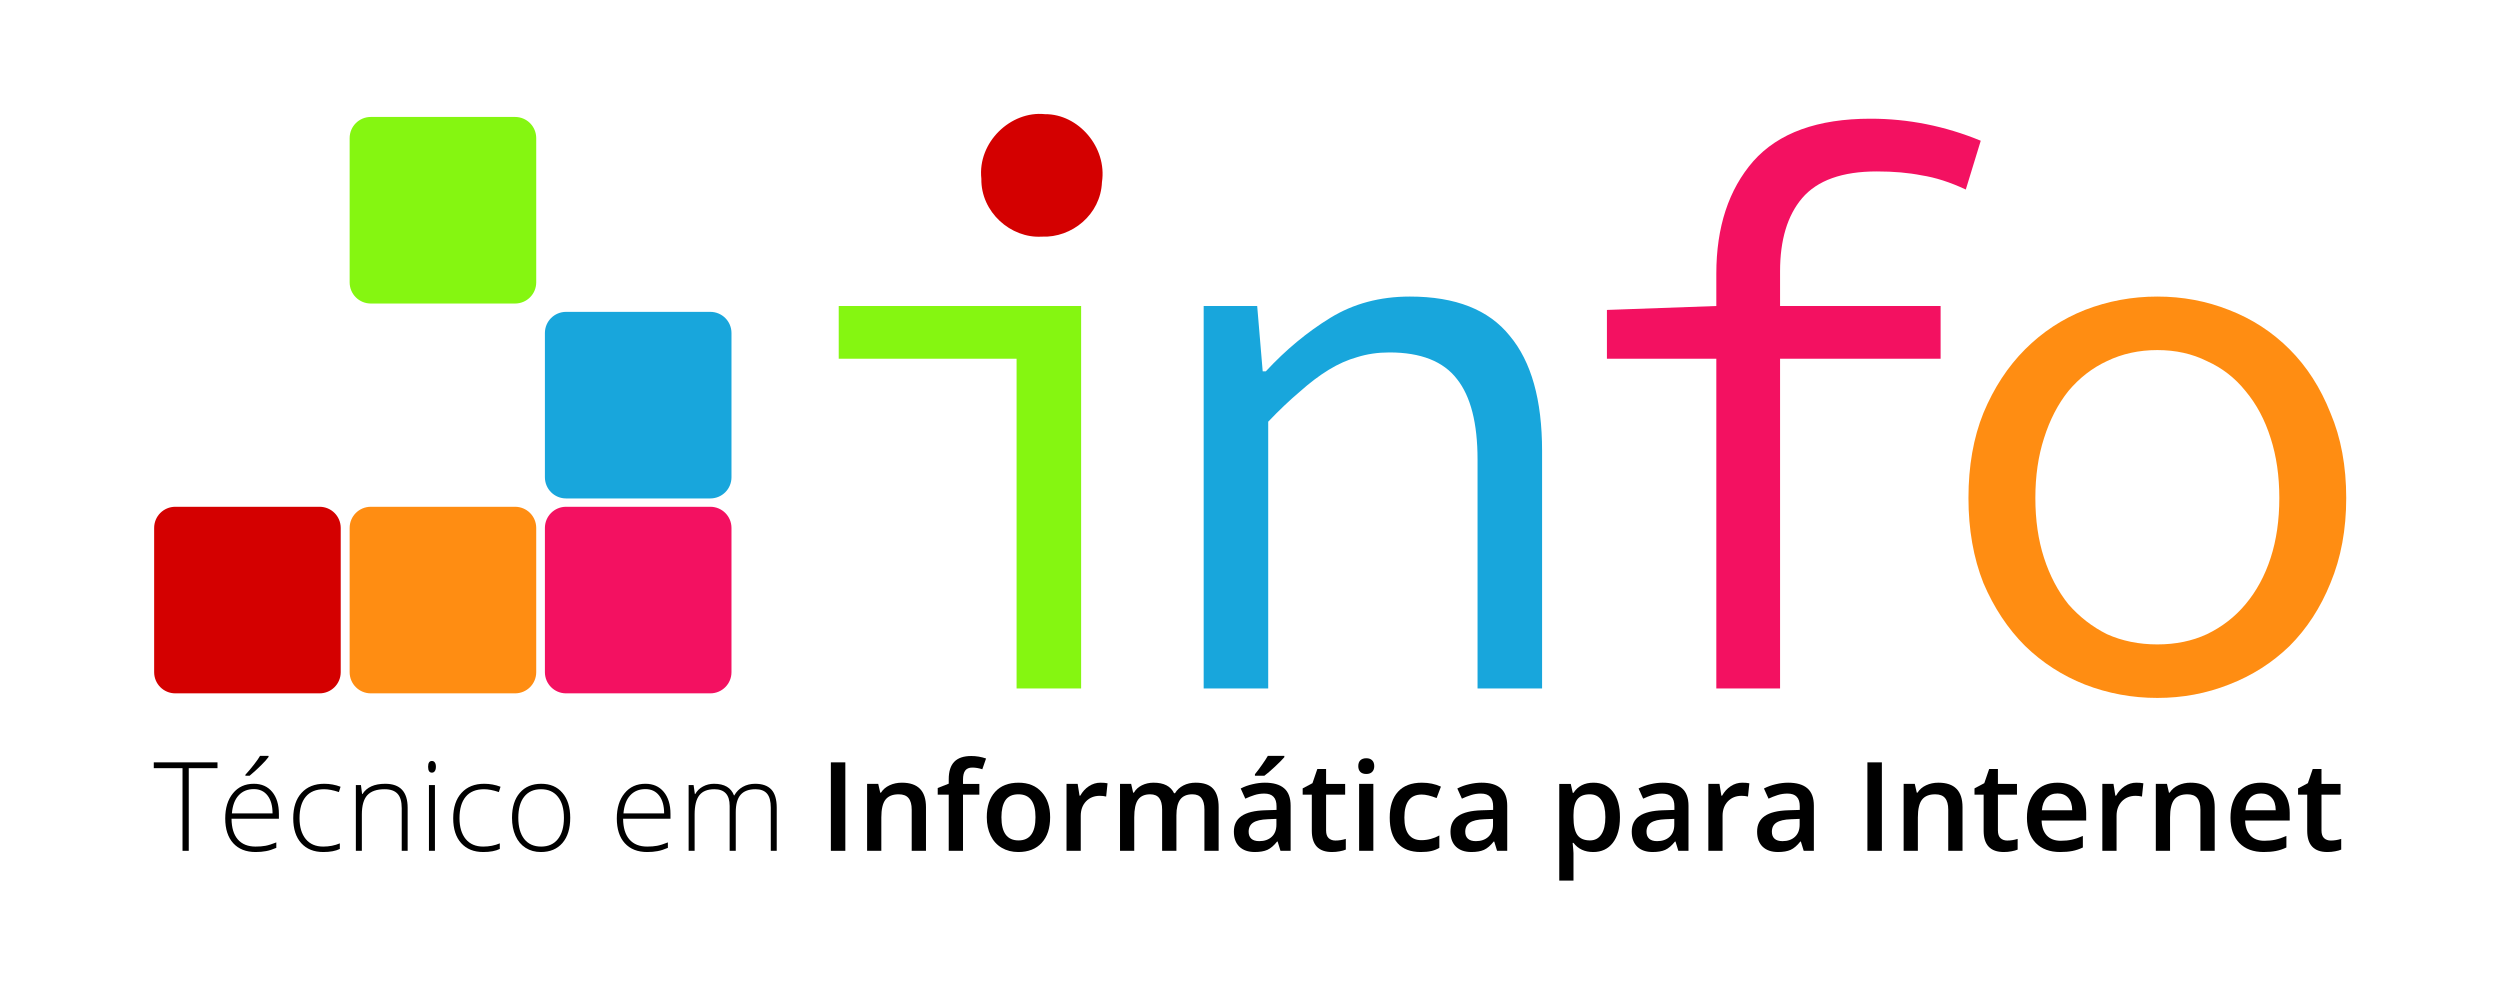 <?xml version="1.0" encoding="UTF-8" standalone="no"?>
<!-- Created with Inkscape (http://www.inkscape.org/) -->

<svg
   xmlns:dc="http://purl.org/dc/elements/1.1/"
   xmlns:cc="http://creativecommons.org/ns#"
   xmlns:rdf="http://www.w3.org/1999/02/22-rdf-syntax-ns#"
   xmlns:svg="http://www.w3.org/2000/svg"
   xmlns="http://www.w3.org/2000/svg"
   xmlns:sodipodi="http://sodipodi.sourceforge.net/DTD/sodipodi-0.dtd"
   xmlns:inkscape="http://www.inkscape.org/namespaces/inkscape"
   width="1018.362"
   height="405.094"
   id="svg3172"
   version="1.1"
   inkscape:version="0.91 r13725"
   sodipodi:docname="info.svg"
   inkscape:export-filename="/home/marcio/github/info-cultura-e-identidade-visual/arte/info-logo-rectangle.png"
   inkscape:export-xdpi="18.025753"
   inkscape:export-ydpi="18.025753">
  <defs
     id="defs3174" />
  <sodipodi:namedview
     id="base"
     pagecolor="#ffffff"
     bordercolor="#666666"
     borderopacity="1.0"
     inkscape:pageopacity="0.0"
     inkscape:pageshadow="2"
     inkscape:zoom="0.7"
     inkscape:cx="704.84634"
     inkscape:cy="0.75158099"
     inkscape:document-units="px"
     inkscape:current-layer="g3476"
     showgrid="false"
     inkscape:window-width="1366"
     inkscape:window-height="744"
     inkscape:window-x="0"
     inkscape:window-y="24"
     inkscape:window-maximized="1"
     showguides="true"
     inkscape:guide-bbox="true" />
  <g
     inkscape:label="Camada 1"
     inkscape:groupmode="layer"
     id="layer1"
     transform="translate(0,-647.268)">
    <g
       id="g3476">
      <g
         style="font-style:normal;font-variant:normal;font-stretch:normal;font-size:144px;line-height:125%;font-family:'Source Code Pro';-inkscape-font-specification:'Source Code Pro Semi-Light';text-align:start;letter-spacing:0px;word-spacing:0px;writing-mode:lr-tb;text-anchor:start;fill:#000000;fill-opacity:1;stroke:none"
         transform="matrix(2.226,0,0,2.226,-480.12,-23.691)"
         id="g3087" />
      <path
         style="font-style:normal;font-variant:normal;font-stretch:normal;font-size:144px;line-height:125%;font-family:'Source Code Pro';-inkscape-font-specification:'Source Code Pro Semi-Light';text-align:start;letter-spacing:0px;word-spacing:0px;writing-mode:lr-tb;text-anchor:start;fill:#85f611;fill-opacity:1;stroke:none"
         d="m 414.101,927.718 c 0,-44.774 0,-89.549 0,-134.323 -24.15,0 -48.301,0 -72.451,0 0,-7.16 0,-14.319 0,-21.479 32.913,0 65.826,0 98.739,0 0,51.934 0,103.868 0,155.802 -8.763,0 -17.525,0 -26.288,0 z"
         id="path3089"
         inkscape:connector-curvature="0"
         inkscape:export-filename="/home/marcio/info.png"
         inkscape:export-xdpi="599.98749"
         inkscape:export-ydpi="599.98749" />
      <path
         style="font-style:normal;font-variant:normal;font-stretch:normal;font-size:144px;line-height:125%;font-family:'Source Code Pro';-inkscape-font-specification:'Source Code Pro Semi-Light';text-align:start;letter-spacing:0px;word-spacing:0px;writing-mode:lr-tb;text-anchor:start;fill:#d40000;fill-opacity:1;stroke:none"
         d="m 424.357,743.662 c -12.616,0.774 -24.839,-10.019 -24.605,-23.562 -1.624,-14.879 11.977,-27.782 25.898,-26.328 13.624,-0.102 25.382,13.478 23.228,27.692 -0.534,13.208 -12.257,22.733 -24.522,22.198 z"
         id="path3091"
         inkscape:connector-curvature="0"
         inkscape:export-filename="/home/marcio/info.png"
         inkscape:export-xdpi="599.98749"
         inkscape:export-ydpi="599.98749" />
      <path
         d="m 490.31,927.718 0,-155.802 21.8,0 2.244,26.608 1.282,0 c 8.121,-8.762 16.884,-16.029 26.288,-21.799 9.404,-5.77 20.197,-8.656 32.379,-8.656 18.594,1.6e-4 32.165,5.343 40.714,16.029 8.762,10.472 13.144,26.074 13.144,46.805 l 0,96.815 -26.288,0 0,-93.289 c -1.4e-4,-14.747 -2.779,-25.646 -8.335,-32.699 -5.557,-7.266 -14.747,-10.9 -27.57,-10.9 -4.702,1.3e-4 -9.083,0.641 -13.144,1.923 -3.847,1.069 -7.694,2.779 -11.541,5.129 -3.847,2.351 -7.801,5.343 -11.861,8.976 -4.061,3.42 -8.335,7.48 -12.823,12.182 l 0,108.677 -26.288,0"
         style="font-style:normal;font-variant:normal;font-stretch:normal;font-size:144px;line-height:125%;font-family:'Source Code Pro';-inkscape-font-specification:'Source Code Pro Semi-Light';text-align:start;letter-spacing:0px;word-spacing:0px;writing-mode:lr-tb;text-anchor:start;fill:#18a6dc;fill-opacity:1;stroke:none"
         id="path3093"
         inkscape:connector-curvature="0"
         inkscape:export-filename="/home/marcio/info.png"
         inkscape:export-xdpi="599.98749"
         inkscape:export-ydpi="599.98749" />
      <path
         d="m 699.132,927.718 0,-134.323 -44.561,0 0,-19.876 44.561,-1.603 0,-13.144 c -7e-5,-19.021 5.022,-34.302 15.067,-45.843 10.258,-11.541 26.181,-17.311 47.767,-17.311 15.388,2.2e-4 30.348,2.992 44.881,8.976 l -6.091,19.876 c -6.412,-2.992 -12.396,-4.915 -17.953,-5.77 -5.343,-1.068 -11.434,-1.603 -18.273,-1.603 -14.106,2.1e-4 -24.257,3.633 -30.455,10.9 -5.984,7.053 -8.976,16.991 -8.976,29.814 l 0,14.106 65.399,0 0,21.479 -65.399,0 0,134.323 -25.967,0"
         style="font-style:normal;font-variant:normal;font-stretch:normal;font-size:144px;line-height:125%;font-family:'Source Code Pro';-inkscape-font-specification:'Source Code Pro Semi-Light';text-align:start;letter-spacing:0px;word-spacing:0px;writing-mode:lr-tb;text-anchor:start;fill:#f31161;fill-opacity:1;stroke:none"
         id="path3095"
         inkscape:connector-curvature="0"
         inkscape:export-filename="/home/marcio/info.png"
         inkscape:export-xdpi="599.98749"
         inkscape:export-ydpi="599.98749" />
      <path
         d="m 878.781,931.565 c -10.259,0 -20.09,-1.817 -29.493,-5.45 -9.19,-3.633 -17.311,-8.869 -24.364,-15.708 -7.053,-7.053 -12.716,-15.602 -16.991,-25.646 -4.061,-10.259 -6.091,-21.799 -6.091,-34.623 -2e-5,-13.037 2.03,-24.578 6.091,-34.623 4.274,-10.258 9.938,-18.914 16.991,-25.967 7.053,-7.053 15.174,-12.396 24.364,-16.029 9.404,-3.633 19.235,-5.45 29.493,-5.45 10.258,1.6e-4 19.983,1.817 29.173,5.45 9.404,3.633 17.632,8.976 24.685,16.029 7.053,7.053 12.609,15.709 16.67,25.967 4.274,10.045 6.411,21.586 6.412,34.623 -1.8e-4,12.823 -2.137,24.364 -6.412,34.623 -4.061,10.045 -9.618,18.594 -16.67,25.646 -7.053,6.839 -15.281,12.075 -24.685,15.708 -9.19,3.633 -18.914,5.45 -29.173,5.45 m 0,-21.799 c 7.48,2e-5 14.212,-1.389 20.197,-4.168 6.198,-2.992 11.434,-7.053 15.708,-12.182 4.488,-5.343 7.908,-11.648 10.259,-18.914 2.351,-7.266 3.526,-15.388 3.526,-24.364 -1.4e-4,-8.976 -1.176,-17.098 -3.526,-24.364 -2.351,-7.48 -5.771,-13.892 -10.259,-19.235 -4.275,-5.343 -9.511,-9.404 -15.708,-12.182 -5.984,-2.992 -12.716,-4.488 -20.197,-4.488 -7.48,1.3e-4 -14.319,1.496 -20.517,4.488 -5.984,2.779 -11.22,6.839 -15.708,12.182 -4.274,5.343 -7.587,11.755 -9.938,19.235 -2.351,7.267 -3.526,15.388 -3.526,24.364 -5e-5,8.976 1.175,17.098 3.526,24.364 2.351,7.267 5.664,13.571 9.938,18.914 4.488,5.129 9.724,9.19 15.708,12.182 6.198,2.778 13.037,4.168 20.517,4.168"
         style="font-style:normal;font-variant:normal;font-stretch:normal;font-size:144px;line-height:125%;font-family:'Source Code Pro';-inkscape-font-specification:'Source Code Pro Semi-Light';text-align:start;letter-spacing:0px;word-spacing:0px;writing-mode:lr-tb;text-anchor:start;fill:#ff8d12;fill-opacity:1;stroke:none"
         id="path3097"
         inkscape:connector-curvature="0"
         inkscape:export-filename="/home/marcio/info.png"
         inkscape:export-xdpi="599.98749"
         inkscape:export-ydpi="599.98749" />
      <g
         id="g3099"
         transform="matrix(1.726,0,0,1.726,-2089.713,719.328)"
         inkscape:export-filename="/home/marcio/info.png"
         inkscape:export-xdpi="599.98749"
         inkscape:export-ydpi="599.98749">
        <path
           style="fill:#ff8d12;fill-opacity:1;fill-rule:evenodd;stroke:none"
           d="m 1298.243,77.851 34.034,0 c 2.77,0 5,2.23 5,5 l 0,34.034 c 0,2.77 -2.23,5 -5,5 l -34.034,0 c -2.77,0 -5,-2.23 -5,-5 l 0,-34.034 c 0,-2.77 2.23,-5 5,-5 z"
           id="rect3101" />
        <path
           style="fill:#18a6dc;fill-opacity:1;fill-rule:evenodd;stroke:none"
           d="m 1344.326,31.851 34.034,0 c 2.77,0 5,2.23 5,5 l 0,34.034 c 0,2.77 -2.23,5 -5,5 l -34.034,0 c -2.77,0 -5,-2.23 -5,-5 l 0,-34.034 c 0,-2.77 2.23,-5 5,-5 z"
           id="rect3103" />
        <path
           style="fill:#f31161;fill-opacity:1;fill-rule:evenodd;stroke:none"
           d="m 1344.326,77.851 34.034,0 c 2.77,0 5,2.23 5,5 l 0,34.034 c 0,2.77 -2.23,5 -5,5 l -34.034,0 c -2.77,0 -5,-2.23 -5,-5 l 0,-34.034 c 0,-2.77 2.23,-5 5,-5 z"
           id="rect3105" />
        <path
           style="fill:#85f611;fill-opacity:1;fill-rule:evenodd;stroke:none"
           d="m 1298.243,-14.149 34.034,0 c 2.77,0 5,2.23 5,5 l 0,34.034 c 0,2.77 -2.23,5 -5,5 l -34.034,0 c -2.77,0 -5,-2.23 -5,-5 l 0,-34.034 c 0,-2.77 2.23,-5 5,-5 z"
           id="rect3107" />
        <path
           style="fill:#d40000;fill-opacity:1;fill-rule:evenodd;stroke:none"
           d="m 1252.105,77.851 34.034,0 c 2.77,0 5,2.23 5,5 l 0,34.034 c 0,2.77 -2.23,5 -5,5 l -34.034,0 c -2.77,0 -5,-2.23 -5,-5 l 0,-34.034 c 0,-2.77 2.23,-5 5,-5 z"
           id="rect3109" />
      </g>
      <g
         style="font-style:normal;font-weight:normal;font-size:50.474px;line-height:125%;font-family:sans-serif;letter-spacing:0px;word-spacing:0px;fill:#000000;fill-opacity:1;stroke:none;stroke-width:1px;stroke-linecap:butt;stroke-linejoin:miter;stroke-opacity:1"
         id="text4324">
        <path
           d="m 76.887,993.844 -2.538,0 0,-33.666 -11.707,0 0,-2.366 25.952,0 0,2.366 -11.707,0 0,33.666 z"
           style="font-style:normal;font-variant:normal;font-weight:300;font-stretch:normal;font-size:50.474px;line-height:125%;font-family:'Open Sans';-inkscape-font-specification:'Open Sans, Light';text-align:start;writing-mode:lr-tb;text-anchor:start"
           id="path3355" />
        <path
           d="m 104.12,994.337 q -5.841,0 -9.119,-3.598 -3.253,-3.598 -3.253,-10.08 0,-6.408 3.155,-10.253 3.155,-3.869 8.503,-3.869 4.732,0 7.468,3.303 2.736,3.303 2.736,8.971 l 0,1.972 -19.297,0 q 0.049,5.521 2.563,8.429 2.538,2.908 7.246,2.908 2.292,0 4.017,-0.32 1.75,-0.32 4.412,-1.38 l 0,2.218 q -2.267,0.986 -4.19,1.331 -1.922,0.37 -4.239,0.37 z m -0.715,-25.631 q -3.869,0 -6.211,2.563 -2.341,2.538 -2.736,7.344 l 16.562,0 q 0,-4.658 -2.021,-7.27 -2.021,-2.637 -5.595,-2.637 z m -3.45,-5.841 q 1.799,-1.947 3.549,-4.214 1.774,-2.292 2.415,-3.475 l 3.475,0 0,0.419 q -0.887,1.282 -3.031,3.401 -2.12,2.12 -4.683,4.264 l -1.725,0 0,-0.394 z"
           style="font-style:normal;font-variant:normal;font-weight:300;font-stretch:normal;font-size:50.474px;line-height:125%;font-family:'Open Sans';-inkscape-font-specification:'Open Sans, Light';text-align:start;writing-mode:lr-tb;text-anchor:start"
           id="path3357" />
        <path
           d="m 131.698,994.337 q -5.742,0 -8.996,-3.623 -3.253,-3.623 -3.253,-10.105 0,-6.654 3.376,-10.351 3.376,-3.721 9.242,-3.721 3.475,0 6.654,1.208 l -0.665,2.169 q -3.475,-1.158 -6.038,-1.158 -4.929,0 -7.468,3.056 -2.538,3.031 -2.538,8.749 0,5.422 2.538,8.503 2.538,3.056 7.098,3.056 3.648,0 6.778,-1.306 l 0,2.267 q -2.563,1.257 -6.728,1.257 z"
           style="font-style:normal;font-variant:normal;font-weight:300;font-stretch:normal;font-size:50.474px;line-height:125%;font-family:'Open Sans';-inkscape-font-specification:'Open Sans, Light';text-align:start;writing-mode:lr-tb;text-anchor:start"
           id="path3359" />
        <path
           d="m 163.639,993.844 0,-17.375 q 0,-4.042 -1.701,-5.866 -1.701,-1.848 -5.274,-1.848 -4.806,0 -7.049,2.44 -2.218,2.415 -2.218,7.862 l 0,14.787 -2.44,0 0,-26.79 2.07,0 0.468,3.672 0.148,0 q 2.612,-4.19 9.291,-4.19 9.119,0 9.119,9.784 l 0,17.523 -2.415,0 z"
           style="font-style:normal;font-variant:normal;font-weight:300;font-stretch:normal;font-size:50.474px;line-height:125%;font-family:'Open Sans';-inkscape-font-specification:'Open Sans, Light';text-align:start;writing-mode:lr-tb;text-anchor:start"
           id="path3361" />
        <path
           d="m 177.169,993.844 -2.44,0 0,-26.79 2.44,0 0,26.79 z m -2.785,-34.233 q 0,-2.366 1.553,-2.366 0.764,0 1.183,0.616 0.444,0.616 0.444,1.75 0,1.109 -0.444,1.75 -0.419,0.641 -1.183,0.641 -1.553,0 -1.553,-2.391 z"
           style="font-style:normal;font-variant:normal;font-weight:300;font-stretch:normal;font-size:50.474px;line-height:125%;font-family:'Open Sans';-inkscape-font-specification:'Open Sans, Light';text-align:start;writing-mode:lr-tb;text-anchor:start"
           id="path3363" />
        <path
           d="m 196.861,994.337 q -5.742,0 -8.996,-3.623 -3.253,-3.623 -3.253,-10.105 0,-6.654 3.376,-10.351 3.376,-3.721 9.242,-3.721 3.475,0 6.654,1.208 l -0.665,2.169 q -3.475,-1.158 -6.038,-1.158 -4.929,0 -7.468,3.056 -2.538,3.031 -2.538,8.749 0,5.422 2.538,8.503 2.538,3.056 7.098,3.056 3.648,0 6.778,-1.306 l 0,2.267 q -2.563,1.257 -6.728,1.257 z"
           style="font-style:normal;font-variant:normal;font-weight:300;font-stretch:normal;font-size:50.474px;line-height:125%;font-family:'Open Sans';-inkscape-font-specification:'Open Sans, Light';text-align:start;writing-mode:lr-tb;text-anchor:start"
           id="path3365" />
        <path
           d="m 232.277,980.412 q 0,6.556 -3.179,10.253 -3.179,3.672 -8.774,3.672 -3.524,0 -6.211,-1.701 -2.686,-1.701 -4.116,-4.88 -1.429,-3.179 -1.429,-7.344 0,-6.556 3.179,-10.203 3.179,-3.672 8.725,-3.672 5.521,0 8.651,3.721 3.155,3.697 3.155,10.154 z m -21.146,0 q 0,5.521 2.415,8.626 2.44,3.081 6.876,3.081 4.436,0 6.851,-3.081 2.44,-3.105 2.44,-8.626 0,-5.545 -2.465,-8.601 -2.44,-3.056 -6.876,-3.056 -4.436,0 -6.851,3.056 -2.391,3.031 -2.391,8.601 z"
           style="font-style:normal;font-variant:normal;font-weight:300;font-stretch:normal;font-size:50.474px;line-height:125%;font-family:'Open Sans';-inkscape-font-specification:'Open Sans, Light';text-align:start;writing-mode:lr-tb;text-anchor:start"
           id="path3367" />
        <path
           d="m 263.626,994.337 q -5.841,0 -9.119,-3.598 -3.253,-3.598 -3.253,-10.08 0,-6.408 3.155,-10.253 3.155,-3.869 8.503,-3.869 4.732,0 7.468,3.303 2.736,3.303 2.736,8.971 l 0,1.972 -19.297,0 q 0.049,5.521 2.563,8.429 2.538,2.908 7.246,2.908 2.292,0 4.017,-0.32 1.75,-0.32 4.412,-1.38 l 0,2.218 q -2.267,0.986 -4.19,1.331 -1.922,0.37 -4.239,0.37 z m -0.715,-25.631 q -3.869,0 -6.211,2.563 -2.341,2.538 -2.736,7.344 l 16.562,0 q 0,-4.658 -2.021,-7.27 -2.021,-2.637 -5.595,-2.637 z"
           style="font-style:normal;font-variant:normal;font-weight:300;font-stretch:normal;font-size:50.474px;line-height:125%;font-family:'Open Sans';-inkscape-font-specification:'Open Sans, Light';text-align:start;writing-mode:lr-tb;text-anchor:start"
           id="path3369" />
        <path
           d="m 313.977,993.844 0,-17.572 q 0,-3.919 -1.528,-5.718 -1.528,-1.799 -4.683,-1.799 -4.116,0 -6.087,2.267 -1.972,2.267 -1.972,7.123 l 0,15.699 -2.489,0 0,-18.312 q 0,-6.778 -6.211,-6.778 -4.214,0 -6.137,2.465 -1.922,2.44 -1.922,7.837 l 0,14.787 -2.44,0 0,-26.79 2.021,0 0.518,3.672 0.148,0 q 1.109,-1.996 3.155,-3.081 2.046,-1.109 4.51,-1.109 6.334,0 8.133,4.757 l 0.099,0 q 1.306,-2.292 3.5,-3.524 2.218,-1.232 5.028,-1.232 4.387,0 6.58,2.341 2.193,2.341 2.193,7.443 l 0,17.523 -2.415,0 z"
           style="font-style:normal;font-variant:normal;font-weight:300;font-stretch:normal;font-size:50.474px;line-height:125%;font-family:'Open Sans';-inkscape-font-specification:'Open Sans, Light';text-align:start;writing-mode:lr-tb;text-anchor:start"
           id="path3371" />
        <path
           d="m 338.45,993.844 0,-36.032 5.89,0 0,36.032 -5.89,0 z"
           style="font-style:normal;font-variant:normal;font-weight:600;font-stretch:normal;font-size:50.474px;line-height:125%;font-family:'Open Sans';-inkscape-font-specification:'Open Sans, Semi-Bold';text-align:start;writing-mode:lr-tb;text-anchor:start"
           id="path3373" />
        <path
           d="m 377.193,993.844 -5.816,0 0,-16.759 q 0,-3.155 -1.282,-4.707 -1.257,-1.553 -4.017,-1.553 -3.672,0 -5.373,2.169 -1.701,2.169 -1.701,7.27 l 0,13.58 -5.792,0 0,-27.258 4.535,0 0.813,3.574 0.296,0 q 1.232,-1.947 3.5,-3.007 2.267,-1.06 5.028,-1.06 9.809,0 9.809,9.982 l 0,17.77 z"
           style="font-style:normal;font-variant:normal;font-weight:600;font-stretch:normal;font-size:50.474px;line-height:125%;font-family:'Open Sans';-inkscape-font-specification:'Open Sans, Semi-Bold';text-align:start;writing-mode:lr-tb;text-anchor:start"
           id="path3375" />
        <path
           d="m 398.93,970.973 -6.654,0 0,22.871 -5.816,0 0,-22.871 -4.486,0 0,-2.711 4.486,-1.774 0,-1.774 q 0,-4.831 2.267,-7.147 2.267,-2.341 6.925,-2.341 3.056,0 6.014,1.01 l -1.528,4.387 q -2.144,-0.69 -4.091,-0.69 -1.972,0 -2.884,1.232 -0.887,1.208 -0.887,3.648 l 0,1.774 6.654,0 0,4.387 z"
           style="font-style:normal;font-variant:normal;font-weight:600;font-stretch:normal;font-size:50.474px;line-height:125%;font-family:'Open Sans';-inkscape-font-specification:'Open Sans, Semi-Bold';text-align:start;writing-mode:lr-tb;text-anchor:start"
           id="path3377" />
        <path
           d="m 427.766,980.166 q 0,6.679 -3.426,10.425 -3.426,3.746 -9.538,3.746 -3.82,0 -6.753,-1.725 -2.933,-1.725 -4.51,-4.954 -1.577,-3.229 -1.577,-7.492 0,-6.63 3.401,-10.351 3.401,-3.721 9.587,-3.721 5.915,0 9.365,3.82 3.45,3.795 3.45,10.253 z m -19.84,0 q 0,9.439 6.975,9.439 6.901,0 6.901,-9.439 0,-9.341 -6.95,-9.341 -3.648,0 -5.299,2.415 -1.627,2.415 -1.627,6.925 z"
           style="font-style:normal;font-variant:normal;font-weight:600;font-stretch:normal;font-size:50.474px;line-height:125%;font-family:'Open Sans';-inkscape-font-specification:'Open Sans, Semi-Bold';text-align:start;writing-mode:lr-tb;text-anchor:start"
           id="path3379" />
        <path
           d="m 448.271,966.093 q 1.75,0 2.884,0.246 l -0.567,5.397 q -1.232,-0.296 -2.563,-0.296 -3.475,0 -5.644,2.267 -2.144,2.267 -2.144,5.89 l 0,14.245 -5.792,0 0,-27.258 4.535,0 0.764,4.806 0.296,0 q 1.356,-2.44 3.524,-3.869 2.193,-1.429 4.707,-1.429 z"
           style="font-style:normal;font-variant:normal;font-weight:600;font-stretch:normal;font-size:50.474px;line-height:125%;font-family:'Open Sans';-inkscape-font-specification:'Open Sans, Semi-Bold';text-align:start;writing-mode:lr-tb;text-anchor:start"
           id="path3381" />
        <path
           d="m 479.201,993.844 -5.816,0 0,-16.808 q 0,-3.13 -1.183,-4.658 -1.183,-1.553 -3.697,-1.553 -3.352,0 -4.929,2.193 -1.553,2.169 -1.553,7.246 l 0,13.58 -5.792,0 0,-27.258 4.535,0 0.813,3.574 0.296,0 q 1.134,-1.947 3.278,-3.007 2.169,-1.06 4.757,-1.06 6.285,0 8.33,4.288 l 0.394,0 q 1.208,-2.021 3.401,-3.155 2.193,-1.134 5.028,-1.134 4.88,0 7.098,2.465 2.243,2.465 2.243,7.517 l 0,17.77 -5.792,0 0,-16.808 q 0,-3.13 -1.208,-4.658 -1.183,-1.553 -3.697,-1.553 -3.376,0 -4.954,2.12 -1.553,2.095 -1.553,6.457 l 0,14.442 z"
           style="font-style:normal;font-variant:normal;font-weight:600;font-stretch:normal;font-size:50.474px;line-height:125%;font-family:'Open Sans';-inkscape-font-specification:'Open Sans, Semi-Bold';text-align:start;writing-mode:lr-tb;text-anchor:start"
           id="path3383" />
        <path
           d="m 521.592,993.844 -1.158,-3.795 -0.197,0 q -1.972,2.489 -3.968,3.401 -1.996,0.887 -5.126,0.887 -4.017,0 -6.285,-2.169 -2.243,-2.169 -2.243,-6.137 0,-4.214 3.13,-6.359 3.13,-2.144 9.538,-2.341 l 4.707,-0.148 0,-1.454 q 0,-2.612 -1.232,-3.894 -1.208,-1.306 -3.771,-1.306 -2.095,0 -4.017,0.616 -1.922,0.616 -3.697,1.454 l -1.873,-4.14 q 2.218,-1.158 4.855,-1.75 2.637,-0.616 4.978,-0.616 5.2,0 7.837,2.267 2.662,2.267 2.662,7.123 l 0,18.361 -4.14,0 z m -8.626,-3.943 q 3.155,0 5.052,-1.75 1.922,-1.774 1.922,-4.954 l 0,-2.366 -3.5,0.148 q -4.091,0.148 -5.964,1.38 -1.848,1.208 -1.848,3.721 0,1.824 1.084,2.834 1.084,0.986 3.253,0.986 z m -1.774,-26.642 0,-0.616 q 1.405,-1.725 2.884,-3.845 1.503,-2.12 2.366,-3.623 l 6.728,0 0,0.518 q -1.282,1.503 -3.845,3.894 -2.538,2.366 -4.288,3.672 l -3.845,0 z"
           style="font-style:normal;font-variant:normal;font-weight:600;font-stretch:normal;font-size:50.474px;line-height:125%;font-family:'Open Sans';-inkscape-font-specification:'Open Sans, Semi-Bold';text-align:start;writing-mode:lr-tb;text-anchor:start"
           id="path3385" />
        <path
           d="m 543.97,989.654 q 2.12,0 4.239,-0.665 l 0,4.362 q -0.961,0.419 -2.489,0.69 -1.503,0.296 -3.13,0.296 -8.232,0 -8.232,-8.675 l 0,-14.689 -3.721,0 0,-2.563 3.993,-2.12 1.972,-5.767 3.574,0 0,6.063 7.763,0 0,4.387 -7.763,0 0,14.59 q 0,2.095 1.035,3.105 1.06,0.986 2.76,0.986 z"
           style="font-style:normal;font-variant:normal;font-weight:600;font-stretch:normal;font-size:50.474px;line-height:125%;font-family:'Open Sans';-inkscape-font-specification:'Open Sans, Semi-Bold';text-align:start;writing-mode:lr-tb;text-anchor:start"
           id="path3387" />
        <path
           d="m 559.423,993.844 -5.792,0 0,-27.258 5.792,0 0,27.258 z m -6.137,-34.479 q 0,-1.553 0.838,-2.391 0.863,-0.838 2.44,-0.838 1.528,0 2.366,0.838 0.863,0.838 0.863,2.391 0,1.479 -0.863,2.341 -0.838,0.838 -2.366,0.838 -1.577,0 -2.44,-0.838 -0.838,-0.863 -0.838,-2.341 z"
           style="font-style:normal;font-variant:normal;font-weight:600;font-stretch:normal;font-size:50.474px;line-height:125%;font-family:'Open Sans';-inkscape-font-specification:'Open Sans, Semi-Bold';text-align:start;writing-mode:lr-tb;text-anchor:start"
           id="path3389" />
        <path
           d="m 578.72,994.337 q -6.186,0 -9.415,-3.598 -3.204,-3.623 -3.204,-10.376 0,-6.876 3.352,-10.573 3.376,-3.697 9.735,-3.697 4.313,0 7.763,1.602 l -1.75,4.658 q -3.672,-1.429 -6.063,-1.429 -7.073,0 -7.073,9.39 0,4.584 1.75,6.901 1.774,2.292 5.176,2.292 3.869,0 7.32,-1.922 l 0,5.052 q -1.553,0.912 -3.327,1.306 -1.75,0.394 -4.264,0.394 z"
           style="font-style:normal;font-variant:normal;font-weight:600;font-stretch:normal;font-size:50.474px;line-height:125%;font-family:'Open Sans';-inkscape-font-specification:'Open Sans, Semi-Bold';text-align:start;writing-mode:lr-tb;text-anchor:start"
           id="path3391" />
        <path
           d="m 609.823,993.844 -1.158,-3.795 -0.197,0 q -1.972,2.489 -3.968,3.401 -1.996,0.887 -5.126,0.887 -4.017,0 -6.285,-2.169 -2.243,-2.169 -2.243,-6.137 0,-4.214 3.13,-6.359 3.13,-2.144 9.538,-2.341 l 4.707,-0.148 0,-1.454 q 0,-2.612 -1.232,-3.894 -1.208,-1.306 -3.771,-1.306 -2.095,0 -4.017,0.616 -1.922,0.616 -3.697,1.454 l -1.873,-4.14 q 2.218,-1.158 4.855,-1.75 2.637,-0.616 4.978,-0.616 5.2,0 7.837,2.267 2.662,2.267 2.662,7.123 l 0,18.361 -4.14,0 z m -8.626,-3.943 q 3.155,0 5.052,-1.75 1.922,-1.774 1.922,-4.954 l 0,-2.366 -3.5,0.148 q -4.091,0.148 -5.964,1.38 -1.848,1.208 -1.848,3.721 0,1.824 1.084,2.834 1.084,0.986 3.253,0.986 z"
           style="font-style:normal;font-variant:normal;font-weight:600;font-stretch:normal;font-size:50.474px;line-height:125%;font-family:'Open Sans';-inkscape-font-specification:'Open Sans, Semi-Bold';text-align:start;writing-mode:lr-tb;text-anchor:start"
           id="path3393" />
        <path
           d="m 648.985,994.337 q -5.176,0 -8.034,-3.721 l -0.345,0 q 0.345,3.45 0.345,4.19 l 0,11.165 -5.792,0 0,-39.384 4.683,0 q 0.197,0.764 0.813,3.648 l 0.296,0 q 2.711,-4.14 8.133,-4.14 5.102,0 7.936,3.697 2.859,3.697 2.859,10.376 0,6.679 -2.908,10.425 -2.884,3.746 -7.985,3.746 z m -1.405,-23.512 q -3.45,0 -5.052,2.021 -1.577,2.021 -1.577,6.457 l 0,0.863 q 0,4.978 1.577,7.221 1.577,2.218 5.151,2.218 3.007,0 4.633,-2.465 1.627,-2.465 1.627,-7.024 0,-4.584 -1.627,-6.925 -1.602,-2.366 -4.732,-2.366 z"
           style="font-style:normal;font-variant:normal;font-weight:600;font-stretch:normal;font-size:50.474px;line-height:125%;font-family:'Open Sans';-inkscape-font-specification:'Open Sans, Semi-Bold';text-align:start;writing-mode:lr-tb;text-anchor:start"
           id="path3395" />
        <path
           d="m 683.662,993.844 -1.158,-3.795 -0.197,0 q -1.972,2.489 -3.968,3.401 -1.996,0.887 -5.126,0.887 -4.017,0 -6.285,-2.169 -2.243,-2.169 -2.243,-6.137 0,-4.214 3.13,-6.359 3.13,-2.144 9.538,-2.341 l 4.707,-0.148 0,-1.454 q 0,-2.612 -1.232,-3.894 -1.208,-1.306 -3.771,-1.306 -2.095,0 -4.017,0.616 -1.922,0.616 -3.697,1.454 l -1.873,-4.14 q 2.218,-1.158 4.855,-1.75 2.637,-0.616 4.978,-0.616 5.2,0 7.837,2.267 2.662,2.267 2.662,7.123 l 0,18.361 -4.14,0 z m -8.626,-3.943 q 3.155,0 5.052,-1.75 1.922,-1.774 1.922,-4.954 l 0,-2.366 -3.5,0.148 q -4.091,0.148 -5.964,1.38 -1.848,1.208 -1.848,3.721 0,1.824 1.084,2.834 1.084,0.986 3.253,0.986 z"
           style="font-style:normal;font-variant:normal;font-weight:600;font-stretch:normal;font-size:50.474px;line-height:125%;font-family:'Open Sans';-inkscape-font-specification:'Open Sans, Semi-Bold';text-align:start;writing-mode:lr-tb;text-anchor:start"
           id="path3397" />
        <path
           d="m 709.712,966.093 q 1.75,0 2.884,0.246 l -0.567,5.397 q -1.232,-0.296 -2.563,-0.296 -3.475,0 -5.644,2.267 -2.144,2.267 -2.144,5.89 l 0,14.245 -5.792,0 0,-27.258 4.535,0 0.764,4.806 0.296,0 q 1.356,-2.44 3.524,-3.869 2.193,-1.429 4.707,-1.429 z"
           style="font-style:normal;font-variant:normal;font-weight:600;font-stretch:normal;font-size:50.474px;line-height:125%;font-family:'Open Sans';-inkscape-font-specification:'Open Sans, Semi-Bold';text-align:start;writing-mode:lr-tb;text-anchor:start"
           id="path3399" />
        <path
           d="m 734.727,993.844 -1.158,-3.795 -0.197,0 q -1.972,2.489 -3.968,3.401 -1.996,0.887 -5.126,0.887 -4.017,0 -6.285,-2.169 -2.243,-2.169 -2.243,-6.137 0,-4.214 3.13,-6.359 3.13,-2.144 9.538,-2.341 l 4.707,-0.148 0,-1.454 q 0,-2.612 -1.232,-3.894 -1.208,-1.306 -3.771,-1.306 -2.095,0 -4.017,0.616 -1.922,0.616 -3.697,1.454 l -1.873,-4.14 q 2.218,-1.158 4.855,-1.75 2.637,-0.616 4.978,-0.616 5.2,0 7.837,2.267 2.662,2.267 2.662,7.123 l 0,18.361 -4.14,0 z m -8.626,-3.943 q 3.155,0 5.052,-1.75 1.922,-1.774 1.922,-4.954 l 0,-2.366 -3.5,0.148 q -4.091,0.148 -5.964,1.38 -1.848,1.208 -1.848,3.721 0,1.824 1.084,2.834 1.084,0.986 3.253,0.986 z"
           style="font-style:normal;font-variant:normal;font-weight:600;font-stretch:normal;font-size:50.474px;line-height:125%;font-family:'Open Sans';-inkscape-font-specification:'Open Sans, Semi-Bold';text-align:start;writing-mode:lr-tb;text-anchor:start"
           id="path3401" />
        <path
           d="m 760.679,993.844 0,-36.032 5.89,0 0,36.032 -5.89,0 z"
           style="font-style:normal;font-variant:normal;font-weight:600;font-stretch:normal;font-size:50.474px;line-height:125%;font-family:'Open Sans';-inkscape-font-specification:'Open Sans, Semi-Bold';text-align:start;writing-mode:lr-tb;text-anchor:start"
           id="path3403" />
        <path
           d="m 799.422,993.844 -5.816,0 0,-16.759 q 0,-3.155 -1.282,-4.707 -1.257,-1.553 -4.017,-1.553 -3.672,0 -5.373,2.169 -1.701,2.169 -1.701,7.27 l 0,13.58 -5.792,0 0,-27.258 4.535,0 0.813,3.574 0.296,0 q 1.232,-1.947 3.5,-3.007 2.267,-1.06 5.028,-1.06 9.809,0 9.809,9.982 l 0,17.77 z"
           style="font-style:normal;font-variant:normal;font-weight:600;font-stretch:normal;font-size:50.474px;line-height:125%;font-family:'Open Sans';-inkscape-font-specification:'Open Sans, Semi-Bold';text-align:start;writing-mode:lr-tb;text-anchor:start"
           id="path3405" />
        <path
           d="m 817.636,989.654 q 2.12,0 4.239,-0.665 l 0,4.362 q -0.961,0.419 -2.489,0.69 -1.503,0.296 -3.13,0.296 -8.232,0 -8.232,-8.675 l 0,-14.689 -3.721,0 0,-2.563 3.993,-2.12 1.972,-5.767 3.574,0 0,6.063 7.763,0 0,4.387 -7.763,0 0,14.59 q 0,2.095 1.035,3.105 1.06,0.986 2.76,0.986 z"
           style="font-style:normal;font-variant:normal;font-weight:600;font-stretch:normal;font-size:50.474px;line-height:125%;font-family:'Open Sans';-inkscape-font-specification:'Open Sans, Semi-Bold';text-align:start;writing-mode:lr-tb;text-anchor:start"
           id="path3407" />
        <path
           d="m 839.201,994.337 q -6.359,0 -9.957,-3.697 -3.574,-3.721 -3.574,-10.228 0,-6.679 3.327,-10.499 3.327,-3.82 9.144,-3.82 5.397,0 8.527,3.278 3.13,3.278 3.13,9.02 l 0,3.13 -18.164,0 q 0.123,3.968 2.144,6.112 2.021,2.12 5.693,2.12 2.415,0 4.486,-0.444 2.095,-0.468 4.486,-1.528 l 0,4.707 q -2.12,1.01 -4.288,1.429 -2.169,0.419 -4.954,0.419 z m -1.06,-23.857 q -2.76,0 -4.436,1.75 -1.651,1.75 -1.972,5.102 l 12.372,0 q -0.049,-3.376 -1.627,-5.102 -1.577,-1.75 -4.338,-1.75 z"
           style="font-style:normal;font-variant:normal;font-weight:600;font-stretch:normal;font-size:50.474px;line-height:125%;font-family:'Open Sans';-inkscape-font-specification:'Open Sans, Semi-Bold';text-align:start;writing-mode:lr-tb;text-anchor:start"
           id="path3409" />
        <path
           d="m 870.205,966.093 q 1.75,0 2.884,0.246 l -0.567,5.397 q -1.232,-0.296 -2.563,-0.296 -3.475,0 -5.644,2.267 -2.144,2.267 -2.144,5.89 l 0,14.245 -5.792,0 0,-27.258 4.535,0 0.764,4.806 0.296,0 q 1.356,-2.44 3.524,-3.869 2.193,-1.429 4.707,-1.429 z"
           style="font-style:normal;font-variant:normal;font-weight:600;font-stretch:normal;font-size:50.474px;line-height:125%;font-family:'Open Sans';-inkscape-font-specification:'Open Sans, Semi-Bold';text-align:start;writing-mode:lr-tb;text-anchor:start"
           id="path3411" />
        <path
           d="m 902.146,993.844 -5.816,0 0,-16.759 q 0,-3.155 -1.282,-4.707 -1.257,-1.553 -4.017,-1.553 -3.672,0 -5.373,2.169 -1.701,2.169 -1.701,7.27 l 0,13.58 -5.792,0 0,-27.258 4.535,0 0.813,3.574 0.296,0 q 1.232,-1.947 3.5,-3.007 2.267,-1.06 5.028,-1.06 9.809,0 9.809,9.982 l 0,17.77 z"
           style="font-style:normal;font-variant:normal;font-weight:600;font-stretch:normal;font-size:50.474px;line-height:125%;font-family:'Open Sans';-inkscape-font-specification:'Open Sans, Semi-Bold';text-align:start;writing-mode:lr-tb;text-anchor:start"
           id="path3413" />
        <path
           d="m 922.109,994.337 q -6.359,0 -9.957,-3.697 -3.574,-3.721 -3.574,-10.228 0,-6.679 3.327,-10.499 3.327,-3.82 9.144,-3.82 5.397,0 8.527,3.278 3.13,3.278 3.13,9.02 l 0,3.13 -18.164,0 q 0.123,3.968 2.144,6.112 2.021,2.12 5.693,2.12 2.415,0 4.486,-0.444 2.095,-0.468 4.486,-1.528 l 0,4.707 q -2.12,1.01 -4.288,1.429 -2.169,0.419 -4.954,0.419 z m -1.06,-23.857 q -2.76,0 -4.436,1.75 -1.651,1.75 -1.972,5.102 l 12.372,0 q -0.049,-3.376 -1.627,-5.102 -1.577,-1.75 -4.338,-1.75 z"
           style="font-style:normal;font-variant:normal;font-weight:600;font-stretch:normal;font-size:50.474px;line-height:125%;font-family:'Open Sans';-inkscape-font-specification:'Open Sans, Semi-Bold';text-align:start;writing-mode:lr-tb;text-anchor:start"
           id="path3415" />
        <path
           d="m 949.441,989.654 q 2.12,0 4.239,-0.665 l 0,4.362 q -0.961,0.419 -2.489,0.69 -1.503,0.296 -3.13,0.296 -8.232,0 -8.232,-8.675 l 0,-14.689 -3.721,0 0,-2.563 3.993,-2.12 1.972,-5.767 3.574,0 0,6.063 7.763,0 0,4.387 -7.763,0 0,14.59 q 0,2.095 1.035,3.105 1.06,0.986 2.76,0.986 z"
           style="font-style:normal;font-variant:normal;font-weight:600;font-stretch:normal;font-size:50.474px;line-height:125%;font-family:'Open Sans';-inkscape-font-specification:'Open Sans, Semi-Bold';text-align:start;writing-mode:lr-tb;text-anchor:start"
           id="path3417" />
      </g>
    </g>
  </g>
</svg>
